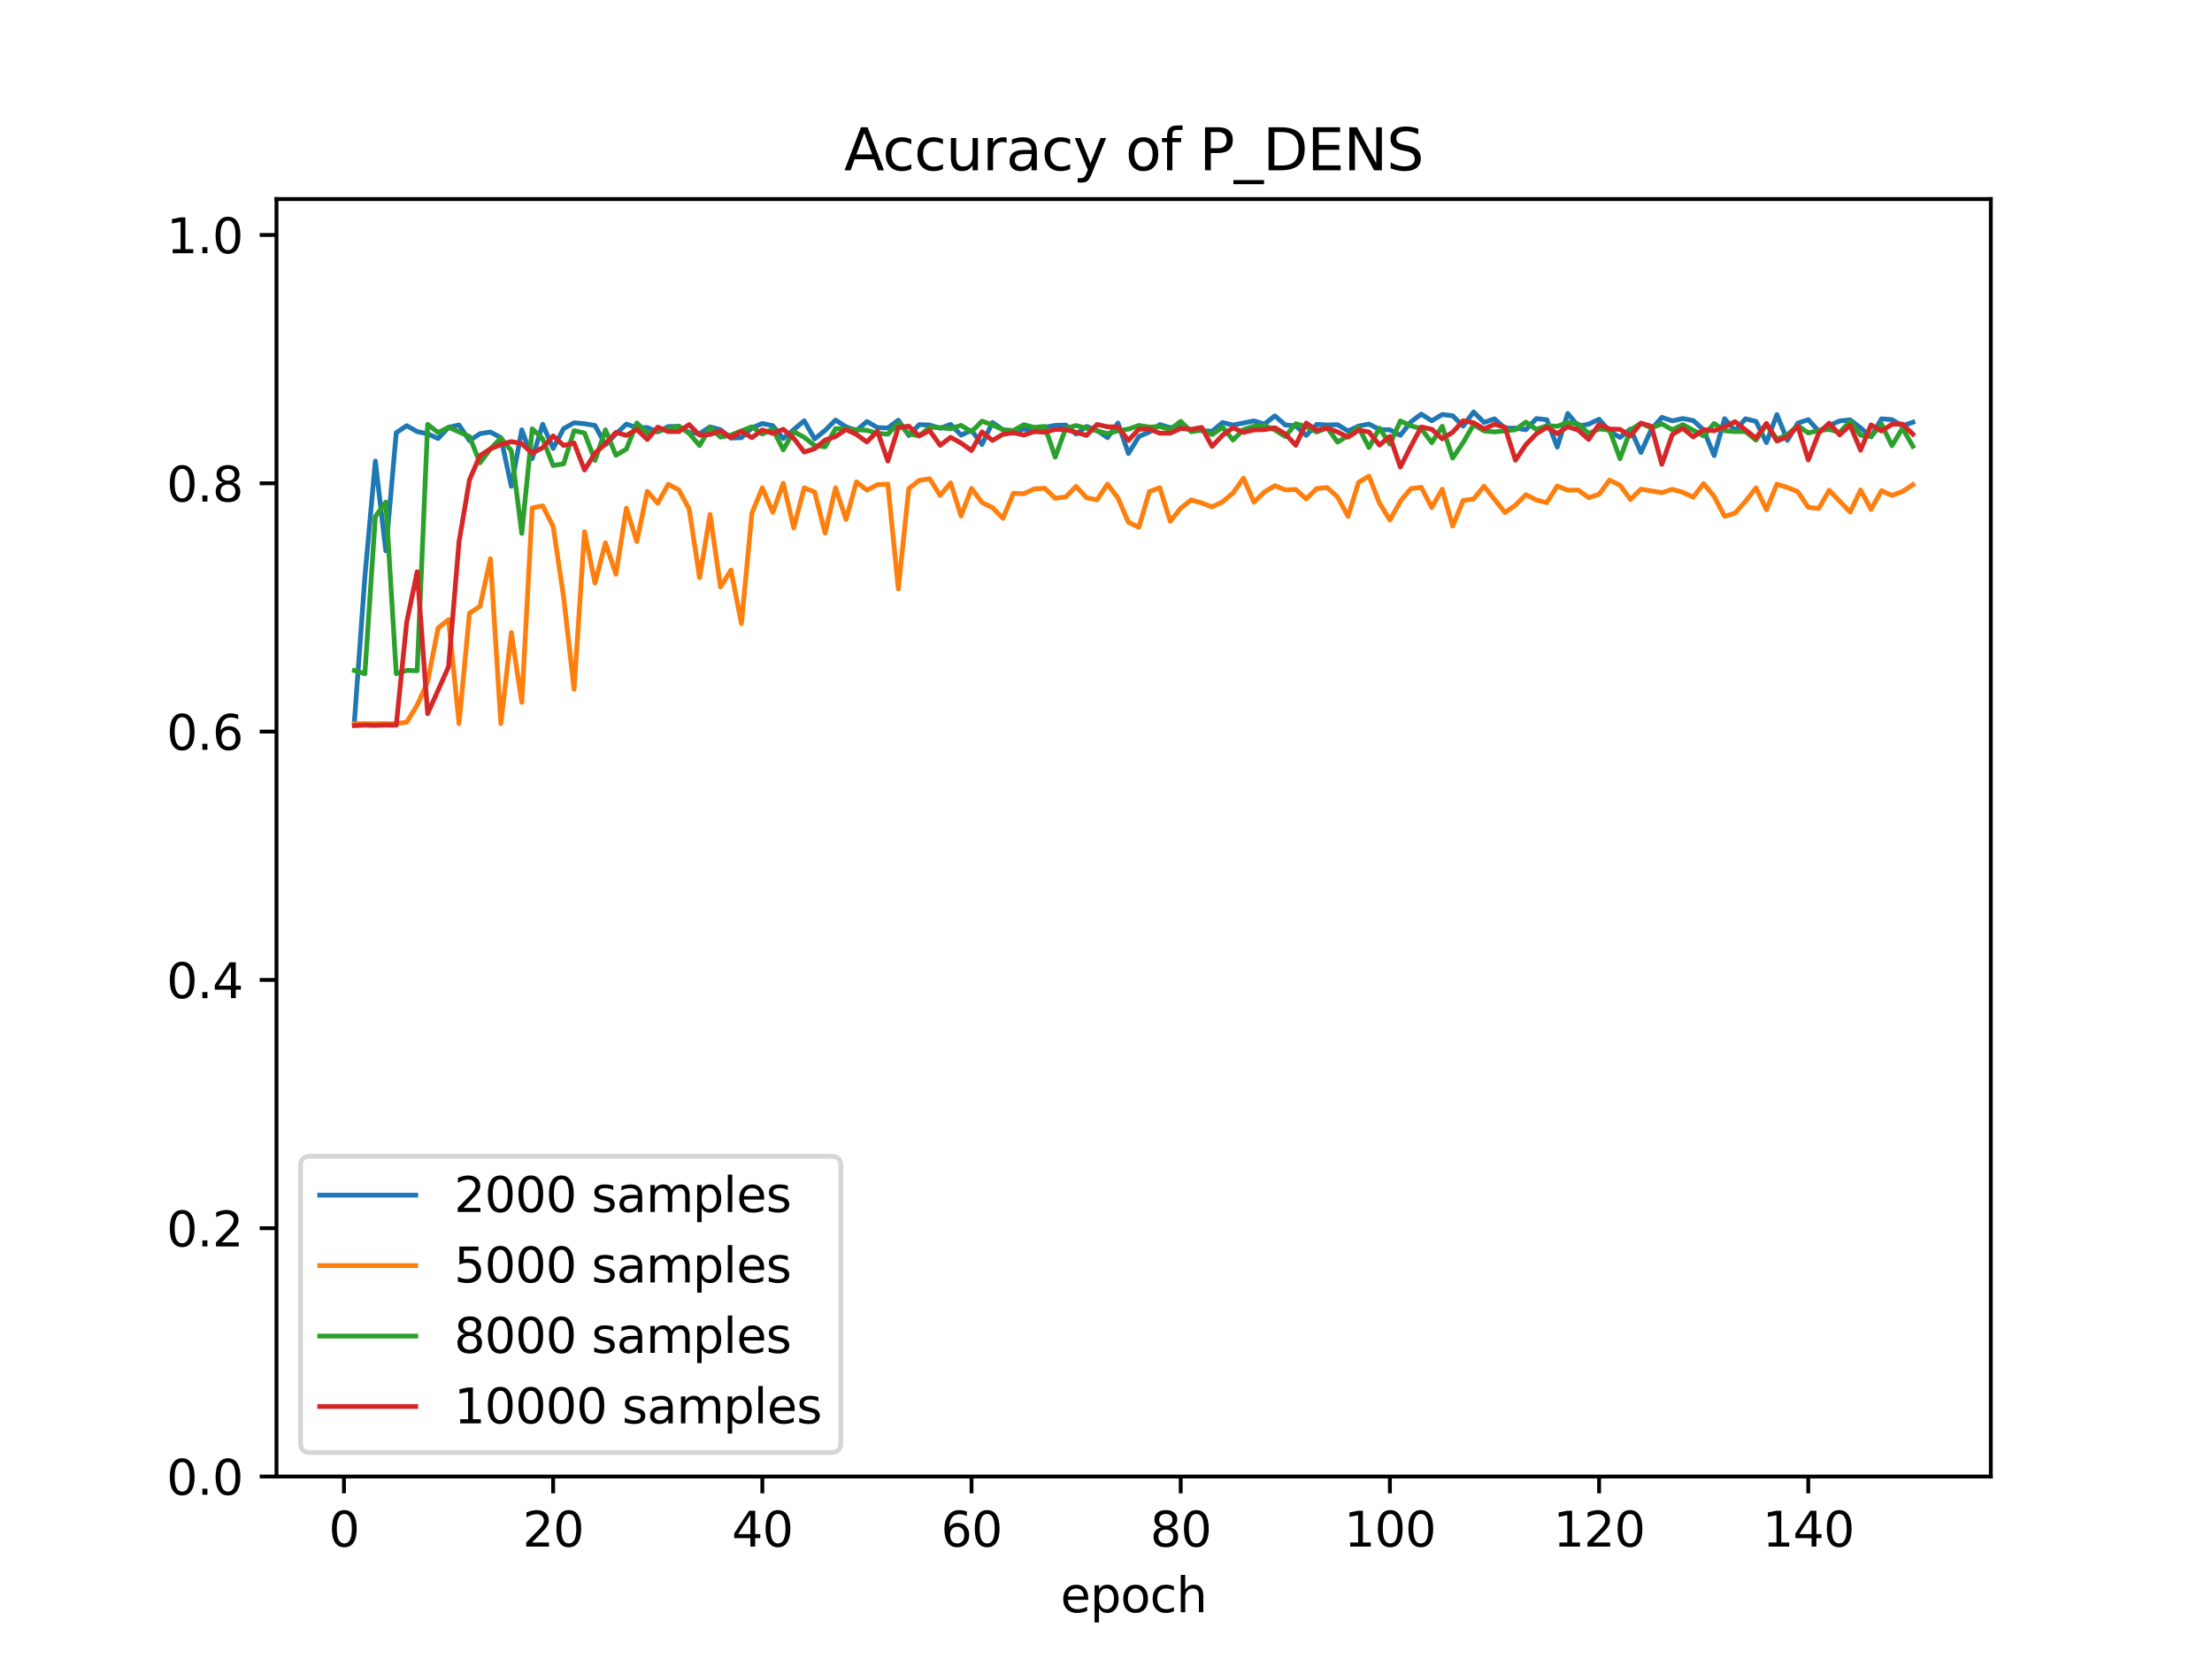<?xml version="1.0" encoding="utf-8" standalone="no"?>
<!DOCTYPE svg PUBLIC "-//W3C//DTD SVG 1.1//EN"
  "http://www.w3.org/Graphics/SVG/1.1/DTD/svg11.dtd">
<svg xmlns:xlink="http://www.w3.org/1999/xlink" width="460.8pt" height="345.6pt" viewBox="0 0 460.8 345.6" xmlns="http://www.w3.org/2000/svg" version="1.1">
 <defs>
  <style type="text/css">*{stroke-linejoin: round; stroke-linecap: butt}</style>
 </defs>
 <g id="figure_1">
  <g id="patch_1">
   <path d="M 0 345.6 
L 460.8 345.6 
L 460.8 0 
L 0 0 
z
" style="fill: #ffffff"/>
  </g>
  <g id="axes_1">
   <g id="patch_2">
    <path d="M 57.6 307.584 
L 414.72 307.584 
L 414.72 41.472 
L 57.6 41.472 
z
" style="fill: #ffffff"/>
   </g>
   <g id="matplotlib.axis_1">
    <g id="xtick_1">
     <g id="line2d_1">
      <defs>
       <path id="m2c4b2c855a" d="M 0 0 
L 0 3.5 
" style="stroke: #000000; stroke-width: 0.8"/>
      </defs>
      <g>
       <use xlink:href="#m2c4b2c855a" x="71.654" y="307.584" style="stroke: #000000; stroke-width: 0.8"/>
      </g>
     </g>
     <g id="text_1">
      <!-- 0 -->
      <g transform="translate(68.473 322.182) scale(0.1 -0.1)">
       <defs>
        <path id="DejaVuSans-30" d="M 2034 4250 
Q 1547 4250 1301 3770 
Q 1056 3291 1056 2328 
Q 1056 1369 1301 889 
Q 1547 409 2034 409 
Q 2525 409 2770 889 
Q 3016 1369 3016 2328 
Q 3016 3291 2770 3770 
Q 2525 4250 2034 4250 
z
M 2034 4750 
Q 2819 4750 3233 4129 
Q 3647 3509 3647 2328 
Q 3647 1150 3233 529 
Q 2819 -91 2034 -91 
Q 1250 -91 836 529 
Q 422 1150 422 2328 
Q 422 3509 836 4129 
Q 1250 4750 2034 4750 
z
" transform="scale(0.016)"/>
       </defs>
       <use xlink:href="#DejaVuSans-30"/>
      </g>
     </g>
    </g>
    <g id="xtick_2">
     <g id="line2d_2">
      <g>
       <use xlink:href="#m2c4b2c855a" x="115.232" y="307.584" style="stroke: #000000; stroke-width: 0.8"/>
      </g>
     </g>
     <g id="text_2">
      <!-- 20 -->
      <g transform="translate(108.869 322.182) scale(0.1 -0.1)">
       <defs>
        <path id="DejaVuSans-32" d="M 1228 531 
L 3431 531 
L 3431 0 
L 469 0 
L 469 531 
Q 828 903 1448 1529 
Q 2069 2156 2228 2338 
Q 2531 2678 2651 2914 
Q 2772 3150 2772 3378 
Q 2772 3750 2511 3984 
Q 2250 4219 1831 4219 
Q 1534 4219 1204 4116 
Q 875 4013 500 3803 
L 500 4441 
Q 881 4594 1212 4672 
Q 1544 4750 1819 4750 
Q 2544 4750 2975 4387 
Q 3406 4025 3406 3419 
Q 3406 3131 3298 2873 
Q 3191 2616 2906 2266 
Q 2828 2175 2409 1742 
Q 1991 1309 1228 531 
z
" transform="scale(0.016)"/>
       </defs>
       <use xlink:href="#DejaVuSans-32"/>
       <use xlink:href="#DejaVuSans-30" x="63.623"/>
      </g>
     </g>
    </g>
    <g id="xtick_3">
     <g id="line2d_3">
      <g>
       <use xlink:href="#m2c4b2c855a" x="158.809" y="307.584" style="stroke: #000000; stroke-width: 0.8"/>
      </g>
     </g>
     <g id="text_3">
      <!-- 40 -->
      <g transform="translate(152.447 322.182) scale(0.1 -0.1)">
       <defs>
        <path id="DejaVuSans-34" d="M 2419 4116 
L 825 1625 
L 2419 1625 
L 2419 4116 
z
M 2253 4666 
L 3047 4666 
L 3047 1625 
L 3713 1625 
L 3713 1100 
L 3047 1100 
L 3047 0 
L 2419 0 
L 2419 1100 
L 313 1100 
L 313 1709 
L 2253 4666 
z
" transform="scale(0.016)"/>
       </defs>
       <use xlink:href="#DejaVuSans-34"/>
       <use xlink:href="#DejaVuSans-30" x="63.623"/>
      </g>
     </g>
    </g>
    <g id="xtick_4">
     <g id="line2d_4">
      <g>
       <use xlink:href="#m2c4b2c855a" x="202.387" y="307.584" style="stroke: #000000; stroke-width: 0.8"/>
      </g>
     </g>
     <g id="text_4">
      <!-- 60 -->
      <g transform="translate(196.025 322.182) scale(0.1 -0.1)">
       <defs>
        <path id="DejaVuSans-36" d="M 2113 2584 
Q 1688 2584 1439 2293 
Q 1191 2003 1191 1497 
Q 1191 994 1439 701 
Q 1688 409 2113 409 
Q 2538 409 2786 701 
Q 3034 994 3034 1497 
Q 3034 2003 2786 2293 
Q 2538 2584 2113 2584 
z
M 3366 4563 
L 3366 3988 
Q 3128 4100 2886 4159 
Q 2644 4219 2406 4219 
Q 1781 4219 1451 3797 
Q 1122 3375 1075 2522 
Q 1259 2794 1537 2939 
Q 1816 3084 2150 3084 
Q 2853 3084 3261 2657 
Q 3669 2231 3669 1497 
Q 3669 778 3244 343 
Q 2819 -91 2113 -91 
Q 1303 -91 875 529 
Q 447 1150 447 2328 
Q 447 3434 972 4092 
Q 1497 4750 2381 4750 
Q 2619 4750 2861 4703 
Q 3103 4656 3366 4563 
z
" transform="scale(0.016)"/>
       </defs>
       <use xlink:href="#DejaVuSans-36"/>
       <use xlink:href="#DejaVuSans-30" x="63.623"/>
      </g>
     </g>
    </g>
    <g id="xtick_5">
     <g id="line2d_5">
      <g>
       <use xlink:href="#m2c4b2c855a" x="245.965" y="307.584" style="stroke: #000000; stroke-width: 0.8"/>
      </g>
     </g>
     <g id="text_5">
      <!-- 80 -->
      <g transform="translate(239.603 322.182) scale(0.1 -0.1)">
       <defs>
        <path id="DejaVuSans-38" d="M 2034 2216 
Q 1584 2216 1326 1975 
Q 1069 1734 1069 1313 
Q 1069 891 1326 650 
Q 1584 409 2034 409 
Q 2484 409 2743 651 
Q 3003 894 3003 1313 
Q 3003 1734 2745 1975 
Q 2488 2216 2034 2216 
z
M 1403 2484 
Q 997 2584 770 2862 
Q 544 3141 544 3541 
Q 544 4100 942 4425 
Q 1341 4750 2034 4750 
Q 2731 4750 3128 4425 
Q 3525 4100 3525 3541 
Q 3525 3141 3298 2862 
Q 3072 2584 2669 2484 
Q 3125 2378 3379 2068 
Q 3634 1759 3634 1313 
Q 3634 634 3220 271 
Q 2806 -91 2034 -91 
Q 1263 -91 848 271 
Q 434 634 434 1313 
Q 434 1759 690 2068 
Q 947 2378 1403 2484 
z
M 1172 3481 
Q 1172 3119 1398 2916 
Q 1625 2713 2034 2713 
Q 2441 2713 2670 2916 
Q 2900 3119 2900 3481 
Q 2900 3844 2670 4047 
Q 2441 4250 2034 4250 
Q 1625 4250 1398 4047 
Q 1172 3844 1172 3481 
z
" transform="scale(0.016)"/>
       </defs>
       <use xlink:href="#DejaVuSans-38"/>
       <use xlink:href="#DejaVuSans-30" x="63.623"/>
      </g>
     </g>
    </g>
    <g id="xtick_6">
     <g id="line2d_6">
      <g>
       <use xlink:href="#m2c4b2c855a" x="289.543" y="307.584" style="stroke: #000000; stroke-width: 0.8"/>
      </g>
     </g>
     <g id="text_6">
      <!-- 100 -->
      <g transform="translate(279.999 322.182) scale(0.1 -0.1)">
       <defs>
        <path id="DejaVuSans-31" d="M 794 531 
L 1825 531 
L 1825 4091 
L 703 3866 
L 703 4441 
L 1819 4666 
L 2450 4666 
L 2450 531 
L 3481 531 
L 3481 0 
L 794 0 
L 794 531 
z
" transform="scale(0.016)"/>
       </defs>
       <use xlink:href="#DejaVuSans-31"/>
       <use xlink:href="#DejaVuSans-30" x="63.623"/>
       <use xlink:href="#DejaVuSans-30" x="127.246"/>
      </g>
     </g>
    </g>
    <g id="xtick_7">
     <g id="line2d_7">
      <g>
       <use xlink:href="#m2c4b2c855a" x="333.121" y="307.584" style="stroke: #000000; stroke-width: 0.8"/>
      </g>
     </g>
     <g id="text_7">
      <!-- 120 -->
      <g transform="translate(323.577 322.182) scale(0.1 -0.1)">
       <use xlink:href="#DejaVuSans-31"/>
       <use xlink:href="#DejaVuSans-32" x="63.623"/>
       <use xlink:href="#DejaVuSans-30" x="127.246"/>
      </g>
     </g>
    </g>
    <g id="xtick_8">
     <g id="line2d_8">
      <g>
       <use xlink:href="#m2c4b2c855a" x="376.698" y="307.584" style="stroke: #000000; stroke-width: 0.8"/>
      </g>
     </g>
     <g id="text_8">
      <!-- 140 -->
      <g transform="translate(367.155 322.182) scale(0.1 -0.1)">
       <use xlink:href="#DejaVuSans-31"/>
       <use xlink:href="#DejaVuSans-34" x="63.623"/>
       <use xlink:href="#DejaVuSans-30" x="127.246"/>
      </g>
     </g>
    </g>
    <g id="text_9">
     <!-- epoch -->
     <g transform="translate(220.932 335.861) scale(0.1 -0.1)">
      <defs>
       <path id="DejaVuSans-65" d="M 3597 1894 
L 3597 1613 
L 953 1613 
Q 991 1019 1311 708 
Q 1631 397 2203 397 
Q 2534 397 2845 478 
Q 3156 559 3463 722 
L 3463 178 
Q 3153 47 2828 -22 
Q 2503 -91 2169 -91 
Q 1331 -91 842 396 
Q 353 884 353 1716 
Q 353 2575 817 3079 
Q 1281 3584 2069 3584 
Q 2775 3584 3186 3129 
Q 3597 2675 3597 1894 
z
M 3022 2063 
Q 3016 2534 2758 2815 
Q 2500 3097 2075 3097 
Q 1594 3097 1305 2825 
Q 1016 2553 972 2059 
L 3022 2063 
z
" transform="scale(0.016)"/>
       <path id="DejaVuSans-70" d="M 1159 525 
L 1159 -1331 
L 581 -1331 
L 581 3500 
L 1159 3500 
L 1159 2969 
Q 1341 3281 1617 3432 
Q 1894 3584 2278 3584 
Q 2916 3584 3314 3078 
Q 3713 2572 3713 1747 
Q 3713 922 3314 415 
Q 2916 -91 2278 -91 
Q 1894 -91 1617 61 
Q 1341 213 1159 525 
z
M 3116 1747 
Q 3116 2381 2855 2742 
Q 2594 3103 2138 3103 
Q 1681 3103 1420 2742 
Q 1159 2381 1159 1747 
Q 1159 1113 1420 752 
Q 1681 391 2138 391 
Q 2594 391 2855 752 
Q 3116 1113 3116 1747 
z
" transform="scale(0.016)"/>
       <path id="DejaVuSans-6f" d="M 1959 3097 
Q 1497 3097 1228 2736 
Q 959 2375 959 1747 
Q 959 1119 1226 758 
Q 1494 397 1959 397 
Q 2419 397 2687 759 
Q 2956 1122 2956 1747 
Q 2956 2369 2687 2733 
Q 2419 3097 1959 3097 
z
M 1959 3584 
Q 2709 3584 3137 3096 
Q 3566 2609 3566 1747 
Q 3566 888 3137 398 
Q 2709 -91 1959 -91 
Q 1206 -91 779 398 
Q 353 888 353 1747 
Q 353 2609 779 3096 
Q 1206 3584 1959 3584 
z
" transform="scale(0.016)"/>
       <path id="DejaVuSans-63" d="M 3122 3366 
L 3122 2828 
Q 2878 2963 2633 3030 
Q 2388 3097 2138 3097 
Q 1578 3097 1268 2742 
Q 959 2388 959 1747 
Q 959 1106 1268 751 
Q 1578 397 2138 397 
Q 2388 397 2633 464 
Q 2878 531 3122 666 
L 3122 134 
Q 2881 22 2623 -34 
Q 2366 -91 2075 -91 
Q 1284 -91 818 406 
Q 353 903 353 1747 
Q 353 2603 823 3093 
Q 1294 3584 2113 3584 
Q 2378 3584 2631 3529 
Q 2884 3475 3122 3366 
z
" transform="scale(0.016)"/>
       <path id="DejaVuSans-68" d="M 3513 2113 
L 3513 0 
L 2938 0 
L 2938 2094 
Q 2938 2591 2744 2837 
Q 2550 3084 2163 3084 
Q 1697 3084 1428 2787 
Q 1159 2491 1159 1978 
L 1159 0 
L 581 0 
L 581 4863 
L 1159 4863 
L 1159 2956 
Q 1366 3272 1645 3428 
Q 1925 3584 2291 3584 
Q 2894 3584 3203 3211 
Q 3513 2838 3513 2113 
z
" transform="scale(0.016)"/>
      </defs>
      <use xlink:href="#DejaVuSans-65"/>
      <use xlink:href="#DejaVuSans-70" x="61.523"/>
      <use xlink:href="#DejaVuSans-6f" x="125"/>
      <use xlink:href="#DejaVuSans-63" x="186.182"/>
      <use xlink:href="#DejaVuSans-68" x="241.162"/>
     </g>
    </g>
   </g>
   <g id="matplotlib.axis_2">
    <g id="ytick_1">
     <g id="line2d_9">
      <defs>
       <path id="m4c0e33c2d0" d="M 0 0 
L -3.5 0 
" style="stroke: #000000; stroke-width: 0.8"/>
      </defs>
      <g>
       <use xlink:href="#m4c0e33c2d0" x="57.6" y="307.584" style="stroke: #000000; stroke-width: 0.8"/>
      </g>
     </g>
     <g id="text_10">
      <!-- 0.0 -->
      <g transform="translate(34.697 311.383) scale(0.1 -0.1)">
       <defs>
        <path id="DejaVuSans-2e" d="M 684 794 
L 1344 794 
L 1344 0 
L 684 0 
L 684 794 
z
" transform="scale(0.016)"/>
       </defs>
       <use xlink:href="#DejaVuSans-30"/>
       <use xlink:href="#DejaVuSans-2e" x="63.623"/>
       <use xlink:href="#DejaVuSans-30" x="95.41"/>
      </g>
     </g>
    </g>
    <g id="ytick_2">
     <g id="line2d_10">
      <g>
       <use xlink:href="#m4c0e33c2d0" x="57.6" y="255.858" style="stroke: #000000; stroke-width: 0.8"/>
      </g>
     </g>
     <g id="text_11">
      <!-- 0.2 -->
      <g transform="translate(34.697 259.657) scale(0.1 -0.1)">
       <use xlink:href="#DejaVuSans-30"/>
       <use xlink:href="#DejaVuSans-2e" x="63.623"/>
       <use xlink:href="#DejaVuSans-32" x="95.41"/>
      </g>
     </g>
    </g>
    <g id="ytick_3">
     <g id="line2d_11">
      <g>
       <use xlink:href="#m4c0e33c2d0" x="57.6" y="204.131" style="stroke: #000000; stroke-width: 0.8"/>
      </g>
     </g>
     <g id="text_12">
      <!-- 0.4 -->
      <g transform="translate(34.697 207.931) scale(0.1 -0.1)">
       <use xlink:href="#DejaVuSans-30"/>
       <use xlink:href="#DejaVuSans-2e" x="63.623"/>
       <use xlink:href="#DejaVuSans-34" x="95.41"/>
      </g>
     </g>
    </g>
    <g id="ytick_4">
     <g id="line2d_12">
      <g>
       <use xlink:href="#m4c0e33c2d0" x="57.6" y="152.405" style="stroke: #000000; stroke-width: 0.8"/>
      </g>
     </g>
     <g id="text_13">
      <!-- 0.6 -->
      <g transform="translate(34.697 156.204) scale(0.1 -0.1)">
       <use xlink:href="#DejaVuSans-30"/>
       <use xlink:href="#DejaVuSans-2e" x="63.623"/>
       <use xlink:href="#DejaVuSans-36" x="95.41"/>
      </g>
     </g>
    </g>
    <g id="ytick_5">
     <g id="line2d_13">
      <g>
       <use xlink:href="#m4c0e33c2d0" x="57.6" y="100.679" style="stroke: #000000; stroke-width: 0.8"/>
      </g>
     </g>
     <g id="text_14">
      <!-- 0.8 -->
      <g transform="translate(34.697 104.478) scale(0.1 -0.1)">
       <use xlink:href="#DejaVuSans-30"/>
       <use xlink:href="#DejaVuSans-2e" x="63.623"/>
       <use xlink:href="#DejaVuSans-38" x="95.41"/>
      </g>
     </g>
    </g>
    <g id="ytick_6">
     <g id="line2d_14">
      <g>
       <use xlink:href="#m4c0e33c2d0" x="57.6" y="48.953" style="stroke: #000000; stroke-width: 0.8"/>
      </g>
     </g>
     <g id="text_15">
      <!-- 1.0 -->
      <g transform="translate(34.697 52.752) scale(0.1 -0.1)">
       <use xlink:href="#DejaVuSans-31"/>
       <use xlink:href="#DejaVuSans-2e" x="63.623"/>
       <use xlink:href="#DejaVuSans-30" x="95.41"/>
      </g>
     </g>
    </g>
   </g>
   <g id="line2d_15">
    <path d="M 73.833 150.287 
L 76.012 120.159 
L 78.191 96.047 
L 80.369 114.74 
L 82.548 90.142 
L 84.727 88.675 
L 86.906 89.918 
L 89.085 90.359 
L 91.264 91.354 
L 93.443 89.019 
L 95.622 88.541 
L 97.801 91.796 
L 99.979 90.344 
L 102.158 90.007 
L 104.337 91.167 
L 106.516 101.3 
L 108.695 89.536 
L 110.874 95.53 
L 113.053 88.391 
L 115.232 93.405 
L 117.411 89.289 
L 119.589 88.077 
L 121.768 88.271 
L 123.947 88.645 
L 126.126 92.642 
L 128.305 90.404 
L 130.484 88.353 
L 132.663 89.079 
L 134.842 89.064 
L 137.021 89.962 
L 139.199 88.862 
L 141.378 88.825 
L 143.557 90.105 
L 145.736 90.337 
L 147.915 88.922 
L 150.094 89.528 
L 152.273 91.242 
L 154.452 91.175 
L 156.631 89.132 
L 158.809 88.219 
L 160.988 88.69 
L 163.167 91.362 
L 167.525 87.657 
L 169.704 91.437 
L 171.883 89.656 
L 174.062 87.508 
L 176.241 88.907 
L 178.419 89.693 
L 180.598 87.815 
L 182.777 89.064 
L 184.956 89.154 
L 187.135 87.538 
L 189.314 90.718 
L 191.493 88.466 
L 193.672 88.548 
L 195.851 89.214 
L 198.029 88.413 
L 200.208 90.643 
L 202.387 89.633 
L 204.566 92.597 
L 206.745 88.017 
L 208.924 89.521 
L 211.103 90.262 
L 213.282 89.326 
L 215.461 89.94 
L 217.639 89.012 
L 219.818 88.615 
L 221.997 88.548 
L 224.176 90.426 
L 226.355 88.832 
L 228.534 89.663 
L 230.713 91.167 
L 232.892 88.129 
L 235.071 94.475 
L 237.249 90.935 
L 239.428 89.992 
L 241.607 88.451 
L 243.786 89.087 
L 245.965 88.743 
L 248.144 89.551 
L 252.502 89.843 
L 254.681 88.024 
L 256.859 88.548 
L 261.217 87.687 
L 263.396 88.346 
L 265.575 86.632 
L 267.754 88.526 
L 269.933 88.713 
L 272.112 90.696 
L 274.291 88.421 
L 276.469 88.526 
L 278.648 88.473 
L 280.827 89.79 
L 283.006 88.765 
L 285.185 88.338 
L 287.364 89.476 
L 289.543 89.536 
L 291.722 90.688 
L 293.901 87.904 
L 296.079 86.266 
L 298.258 87.657 
L 300.437 86.348 
L 302.616 86.61 
L 304.795 88.78 
L 306.974 85.824 
L 309.153 87.994 
L 311.332 87.253 
L 313.511 89.199 
L 315.689 89.184 
L 317.868 89.513 
L 320.047 87.201 
L 322.226 87.433 
L 324.405 93.135 
L 326.584 86.131 
L 328.763 88.765 
L 330.942 88.368 
L 333.121 87.336 
L 335.299 89.843 
L 337.478 91.122 
L 339.657 89.371 
L 341.836 94.25 
L 344.015 89.446 
L 346.194 86.947 
L 348.373 87.672 
L 350.552 87.186 
L 352.731 87.605 
L 354.909 89.573 
L 357.088 94.909 
L 359.267 87.223 
L 361.446 89.723 
L 363.625 87.246 
L 365.804 87.785 
L 367.983 92.192 
L 370.162 86.37 
L 372.341 91.743 
L 374.519 88.151 
L 376.698 87.418 
L 378.877 89.82 
L 381.056 88.66 
L 383.235 87.687 
L 385.414 87.463 
L 387.593 89.132 
L 389.772 91.003 
L 391.951 87.246 
L 394.129 87.418 
L 396.308 88.72 
L 398.487 87.957 
L 398.487 87.957 
" clip-path="url(#peaff0c901a)" style="fill: none; stroke: #1f77b4; stroke-linecap: square"/>
   </g>
   <g id="line2d_16">
    <path d="M 73.833 150.748 
L 82.548 150.752 
L 84.727 150.437 
L 86.906 146.896 
L 89.085 142.005 
L 91.264 130.839 
L 93.443 129.074 
L 95.622 150.739 
L 97.801 127.737 
L 99.979 126.326 
L 102.158 116.399 
L 104.337 150.746 
L 106.516 131.783 
L 108.695 146.309 
L 110.874 105.796 
L 113.053 105.382 
L 115.232 109.649 
L 117.411 124.383 
L 119.589 143.582 
L 121.768 110.768 
L 123.947 121.47 
L 126.126 113.085 
L 128.305 119.626 
L 130.484 105.864 
L 132.663 112.81 
L 134.842 102.338 
L 137.021 104.845 
L 139.199 100.881 
L 141.378 102.027 
L 143.557 106.019 
L 145.736 120.343 
L 147.915 107.164 
L 150.094 122.28 
L 152.273 118.744 
L 154.452 129.92 
L 156.631 106.919 
L 158.809 101.607 
L 160.988 106.723 
L 163.167 100.664 
L 165.346 109.986 
L 167.525 101.621 
L 169.704 102.506 
L 171.883 111.041 
L 174.062 101.618 
L 176.241 108.209 
L 178.419 100.384 
L 180.598 102.112 
L 182.777 100.97 
L 184.956 100.865 
L 187.135 122.672 
L 189.314 101.797 
L 191.493 100.068 
L 193.672 99.735 
L 195.851 103.211 
L 198.029 100.581 
L 200.208 107.491 
L 202.387 101.747 
L 204.566 104.681 
L 206.745 105.738 
L 208.924 107.976 
L 211.103 102.766 
L 213.282 102.849 
L 215.461 101.846 
L 217.639 101.711 
L 219.818 103.802 
L 221.997 103.521 
L 224.176 101.332 
L 226.355 103.693 
L 228.534 104.125 
L 230.713 100.861 
L 232.892 103.743 
L 235.071 108.804 
L 237.249 109.835 
L 239.428 102.417 
L 241.607 101.598 
L 243.786 108.602 
L 245.965 105.871 
L 248.144 104.149 
L 250.323 104.774 
L 252.502 105.592 
L 254.681 104.547 
L 256.859 102.707 
L 259.038 99.625 
L 261.217 104.612 
L 263.396 102.485 
L 265.575 101.183 
L 267.754 102.042 
L 269.933 101.978 
L 272.112 103.932 
L 274.291 101.777 
L 276.469 101.561 
L 278.648 103.534 
L 280.827 107.562 
L 283.006 100.498 
L 285.185 99.19 
L 287.364 104.806 
L 289.543 108.332 
L 291.722 104.398 
L 293.901 101.799 
L 296.079 101.521 
L 298.258 105.714 
L 300.437 101.91 
L 302.616 109.596 
L 304.795 104.265 
L 306.974 103.953 
L 309.153 101.285 
L 313.511 106.76 
L 315.689 105.254 
L 317.868 103.051 
L 320.047 104.151 
L 322.226 104.707 
L 324.405 101.232 
L 326.584 102.135 
L 328.763 102.073 
L 330.942 103.671 
L 333.121 102.97 
L 335.299 100.02 
L 337.478 101.074 
L 339.657 104.047 
L 341.836 101.902 
L 346.194 102.634 
L 348.373 101.934 
L 350.552 102.552 
L 352.731 103.578 
L 354.909 100.743 
L 357.088 103.415 
L 359.267 107.567 
L 361.446 106.892 
L 363.625 104.423 
L 365.804 101.626 
L 367.983 106.189 
L 370.162 100.855 
L 372.341 101.537 
L 374.519 102.432 
L 376.698 105.69 
L 378.877 105.911 
L 381.056 102.135 
L 385.414 106.672 
L 387.593 102.08 
L 389.772 106.117 
L 391.951 102.219 
L 394.129 103.21 
L 396.308 102.394 
L 398.487 100.974 
L 398.487 100.974 
" clip-path="url(#peaff0c901a)" style="fill: none; stroke: #ff7f0e; stroke-linecap: square"/>
   </g>
   <g id="line2d_17">
    <path d="M 73.833 139.682 
L 76.012 140.356 
L 78.191 107.614 
L 80.369 104.594 
L 82.548 140.356 
L 84.727 139.66 
L 86.906 139.726 
L 89.085 88.408 
L 91.264 90.102 
L 93.443 89.016 
L 97.801 90.928 
L 99.979 96.425 
L 102.158 93.535 
L 104.337 91.232 
L 106.516 93.883 
L 108.695 111.112 
L 110.874 89.32 
L 113.053 91.449 
L 115.232 96.968 
L 117.411 96.62 
L 119.589 89.711 
L 121.768 90.211 
L 123.947 95.903 
L 126.126 89.538 
L 128.305 94.839 
L 130.484 93.557 
L 132.663 88.104 
L 134.842 90.233 
L 137.021 89.82 
L 141.378 88.755 
L 143.557 90.276 
L 145.736 92.818 
L 147.915 89.06 
L 150.094 91.058 
L 152.273 90.624 
L 156.631 88.907 
L 158.809 90.428 
L 160.988 89.364 
L 163.167 93.709 
L 165.346 89.885 
L 167.525 91.102 
L 169.704 92.818 
L 171.883 93.079 
L 174.062 89.299 
L 176.241 89.364 
L 180.598 89.646 
L 182.777 90.276 
L 184.956 90.45 
L 187.135 88.147 
L 189.314 90.385 
L 191.493 90.798 
L 193.672 88.994 
L 195.851 89.081 
L 198.029 89.299 
L 200.208 88.603 
L 202.387 89.95 
L 204.566 87.734 
L 206.745 88.516 
L 208.924 89.516 
L 211.103 89.69 
L 213.282 88.473 
L 215.461 89.038 
L 217.639 88.821 
L 219.818 95.23 
L 221.997 89.255 
L 224.176 88.647 
L 230.713 90.341 
L 232.892 89.733 
L 235.071 89.385 
L 237.249 88.625 
L 239.428 88.973 
L 241.607 88.864 
L 243.786 89.451 
L 245.965 87.778 
L 248.144 89.929 
L 250.323 89.603 
L 252.502 90.537 
L 254.681 88.994 
L 256.859 91.667 
L 259.038 89.472 
L 261.217 88.799 
L 263.396 88.647 
L 265.575 89.559 
L 267.754 90.928 
L 269.933 88.277 
L 272.112 88.886 
L 274.291 89.994 
L 276.469 89.125 
L 278.648 92.101 
L 280.827 90.754 
L 283.006 89.016 
L 285.185 93.231 
L 287.364 89.19 
L 289.543 92.514 
L 291.722 87.691 
L 293.901 88.69 
L 296.079 89.299 
L 298.258 92.21 
L 300.437 88.799 
L 302.616 95.425 
L 304.795 92.188 
L 306.974 88.451 
L 309.153 89.777 
L 311.332 89.972 
L 315.689 89.516 
L 317.868 87.93 
L 320.047 89.451 
L 322.226 88.69 
L 324.405 88.799 
L 326.584 87.995 
L 328.763 88.321 
L 330.942 90.298 
L 333.121 89.364 
L 335.299 89.581 
L 337.478 95.556 
L 339.657 89.581 
L 341.836 88.169 
L 344.015 89.146 
L 346.194 88.299 
L 348.373 89.538 
L 350.552 88.451 
L 354.909 90.819 
L 357.088 88.212 
L 359.267 89.733 
L 361.446 89.907 
L 363.625 89.885 
L 365.804 91.688 
L 367.983 88.386 
L 370.162 91.515 
L 372.341 90.537 
L 374.519 88.69 
L 376.698 90.189 
L 378.877 89.69 
L 381.056 89.451 
L 383.235 90.081 
L 385.414 87.756 
L 387.593 90.667 
L 389.772 90.928 
L 391.951 88.343 
L 394.129 92.84 
L 396.308 89.212 
L 398.487 92.97 
L 398.487 92.97 
" clip-path="url(#peaff0c901a)" style="fill: none; stroke: #2ca02c; stroke-linecap: square"/>
   </g>
   <g id="line2d_18">
    <path d="M 73.833 151.158 
L 76.012 151.052 
L 78.191 151.123 
L 80.369 151.035 
L 82.548 151.07 
L 84.727 129.605 
L 86.906 119.098 
L 89.085 148.674 
L 93.443 138.894 
L 95.622 112.896 
L 97.801 99.97 
L 99.979 94.928 
L 102.158 93.504 
L 104.337 92.62 
L 106.516 91.988 
L 108.695 92.427 
L 110.874 94.424 
L 113.053 93.247 
L 115.232 90.81 
L 117.411 92.79 
L 119.589 92.274 
L 121.768 97.909 
L 123.947 94.412 
L 126.126 92.45 
L 128.305 90.067 
L 130.484 90.705 
L 132.663 89.446 
L 134.842 91.548 
L 137.021 88.977 
L 139.199 89.897 
L 141.378 89.914 
L 143.557 88.45 
L 145.736 90.652 
L 147.915 90.506 
L 150.094 89.744 
L 152.273 91.191 
L 154.452 89.844 
L 156.631 91.173 
L 158.809 89.563 
L 160.988 90.277 
L 163.167 89.422 
L 165.346 91.291 
L 167.525 94.172 
L 169.704 93.469 
L 171.883 91.677 
L 174.062 90.945 
L 176.241 89.463 
L 178.419 90.512 
L 180.598 92.075 
L 182.777 89.815 
L 184.956 96.034 
L 187.135 89.047 
L 189.314 88.784 
L 191.493 90.822 
L 193.672 89.68 
L 195.851 92.766 
L 198.029 91.097 
L 200.208 92.298 
L 202.387 93.844 
L 204.566 89.955 
L 206.745 91.753 
L 208.924 90.471 
L 211.103 90.149 
L 213.282 90.623 
L 215.461 89.897 
L 217.639 90.049 
L 219.818 89.457 
L 221.997 89.475 
L 226.355 90.693 
L 228.534 88.421 
L 230.713 88.901 
L 232.892 88.948 
L 235.071 91.747 
L 237.249 89.399 
L 239.428 89.381 
L 241.607 90.248 
L 243.786 90.231 
L 245.965 89.258 
L 248.144 89.44 
L 250.323 89.042 
L 252.502 92.995 
L 254.681 90.658 
L 256.859 89.106 
L 259.038 90.078 
L 261.217 89.557 
L 263.396 89.498 
L 265.575 89.112 
L 267.754 90.389 
L 269.933 92.761 
L 272.112 88.128 
L 274.291 89.657 
L 276.469 89.176 
L 278.648 89.985 
L 280.827 91.068 
L 283.006 89.616 
L 285.185 89.996 
L 287.364 92.731 
L 289.543 90.904 
L 291.722 97.305 
L 293.901 92.995 
L 296.079 88.948 
L 298.258 89.422 
L 300.437 91.414 
L 302.616 90.043 
L 304.795 87.648 
L 306.974 88.075 
L 309.153 89.334 
L 311.332 88.38 
L 313.511 89.001 
L 315.689 95.871 
L 317.868 92.643 
L 320.047 90.365 
L 322.226 89.012 
L 324.405 90.336 
L 326.584 88.895 
L 328.763 89.592 
L 330.942 91.537 
L 333.121 88.392 
L 335.299 89.381 
L 337.478 89.434 
L 339.657 90.828 
L 341.836 88.151 
L 344.015 88.796 
L 346.194 96.731 
L 348.373 90.512 
L 350.552 89.223 
L 352.731 91.021 
L 354.909 89.493 
L 357.088 89.733 
L 359.267 88.954 
L 361.446 87.841 
L 365.804 91.267 
L 367.983 88.204 
L 370.162 91.876 
L 372.341 90.998 
L 374.519 88.79 
L 376.698 95.812 
L 378.877 90.225 
L 381.056 88.146 
L 383.235 90.588 
L 385.414 88.585 
L 387.593 93.786 
L 389.772 88.52 
L 391.951 89.785 
L 394.129 88.386 
L 396.308 88.351 
L 398.487 90.441 
L 398.487 90.441 
" clip-path="url(#peaff0c901a)" style="fill: none; stroke: #d62728; stroke-linecap: square"/>
   </g>
   <g id="patch_3">
    <path d="M 57.6 307.584 
L 57.6 41.472 
" style="fill: none; stroke: #000000; stroke-width: 0.8; stroke-linejoin: miter; stroke-linecap: square"/>
   </g>
   <g id="patch_4">
    <path d="M 414.72 307.584 
L 414.72 41.472 
" style="fill: none; stroke: #000000; stroke-width: 0.8; stroke-linejoin: miter; stroke-linecap: square"/>
   </g>
   <g id="patch_5">
    <path d="M 57.6 307.584 
L 414.72 307.584 
" style="fill: none; stroke: #000000; stroke-width: 0.8; stroke-linejoin: miter; stroke-linecap: square"/>
   </g>
   <g id="patch_6">
    <path d="M 57.6 41.472 
L 414.72 41.472 
" style="fill: none; stroke: #000000; stroke-width: 0.8; stroke-linejoin: miter; stroke-linecap: square"/>
   </g>
   <g id="text_16">
    <!-- Accuracy of P_DENS -->
    <g transform="translate(175.842 35.472) scale(0.12 -0.12)">
     <defs>
      <path id="DejaVuSans-41" d="M 2188 4044 
L 1331 1722 
L 3047 1722 
L 2188 4044 
z
M 1831 4666 
L 2547 4666 
L 4325 0 
L 3669 0 
L 3244 1197 
L 1141 1197 
L 716 0 
L 50 0 
L 1831 4666 
z
" transform="scale(0.016)"/>
      <path id="DejaVuSans-75" d="M 544 1381 
L 544 3500 
L 1119 3500 
L 1119 1403 
Q 1119 906 1312 657 
Q 1506 409 1894 409 
Q 2359 409 2629 706 
Q 2900 1003 2900 1516 
L 2900 3500 
L 3475 3500 
L 3475 0 
L 2900 0 
L 2900 538 
Q 2691 219 2414 64 
Q 2138 -91 1772 -91 
Q 1169 -91 856 284 
Q 544 659 544 1381 
z
M 1991 3584 
L 1991 3584 
z
" transform="scale(0.016)"/>
      <path id="DejaVuSans-72" d="M 2631 2963 
Q 2534 3019 2420 3045 
Q 2306 3072 2169 3072 
Q 1681 3072 1420 2755 
Q 1159 2438 1159 1844 
L 1159 0 
L 581 0 
L 581 3500 
L 1159 3500 
L 1159 2956 
Q 1341 3275 1631 3429 
Q 1922 3584 2338 3584 
Q 2397 3584 2469 3576 
Q 2541 3569 2628 3553 
L 2631 2963 
z
" transform="scale(0.016)"/>
      <path id="DejaVuSans-61" d="M 2194 1759 
Q 1497 1759 1228 1600 
Q 959 1441 959 1056 
Q 959 750 1161 570 
Q 1363 391 1709 391 
Q 2188 391 2477 730 
Q 2766 1069 2766 1631 
L 2766 1759 
L 2194 1759 
z
M 3341 1997 
L 3341 0 
L 2766 0 
L 2766 531 
Q 2569 213 2275 61 
Q 1981 -91 1556 -91 
Q 1019 -91 701 211 
Q 384 513 384 1019 
Q 384 1609 779 1909 
Q 1175 2209 1959 2209 
L 2766 2209 
L 2766 2266 
Q 2766 2663 2505 2880 
Q 2244 3097 1772 3097 
Q 1472 3097 1187 3025 
Q 903 2953 641 2809 
L 641 3341 
Q 956 3463 1253 3523 
Q 1550 3584 1831 3584 
Q 2591 3584 2966 3190 
Q 3341 2797 3341 1997 
z
" transform="scale(0.016)"/>
      <path id="DejaVuSans-79" d="M 2059 -325 
Q 1816 -950 1584 -1140 
Q 1353 -1331 966 -1331 
L 506 -1331 
L 506 -850 
L 844 -850 
Q 1081 -850 1212 -737 
Q 1344 -625 1503 -206 
L 1606 56 
L 191 3500 
L 800 3500 
L 1894 763 
L 2988 3500 
L 3597 3500 
L 2059 -325 
z
" transform="scale(0.016)"/>
      <path id="DejaVuSans-20" transform="scale(0.016)"/>
      <path id="DejaVuSans-66" d="M 2375 4863 
L 2375 4384 
L 1825 4384 
Q 1516 4384 1395 4259 
Q 1275 4134 1275 3809 
L 1275 3500 
L 2222 3500 
L 2222 3053 
L 1275 3053 
L 1275 0 
L 697 0 
L 697 3053 
L 147 3053 
L 147 3500 
L 697 3500 
L 697 3744 
Q 697 4328 969 4595 
Q 1241 4863 1831 4863 
L 2375 4863 
z
" transform="scale(0.016)"/>
      <path id="DejaVuSans-50" d="M 1259 4147 
L 1259 2394 
L 2053 2394 
Q 2494 2394 2734 2622 
Q 2975 2850 2975 3272 
Q 2975 3691 2734 3919 
Q 2494 4147 2053 4147 
L 1259 4147 
z
M 628 4666 
L 2053 4666 
Q 2838 4666 3239 4311 
Q 3641 3956 3641 3272 
Q 3641 2581 3239 2228 
Q 2838 1875 2053 1875 
L 1259 1875 
L 1259 0 
L 628 0 
L 628 4666 
z
" transform="scale(0.016)"/>
      <path id="DejaVuSans-5f" d="M 3263 -1063 
L 3263 -1509 
L -63 -1509 
L -63 -1063 
L 3263 -1063 
z
" transform="scale(0.016)"/>
      <path id="DejaVuSans-44" d="M 1259 4147 
L 1259 519 
L 2022 519 
Q 2988 519 3436 956 
Q 3884 1394 3884 2338 
Q 3884 3275 3436 3711 
Q 2988 4147 2022 4147 
L 1259 4147 
z
M 628 4666 
L 1925 4666 
Q 3281 4666 3915 4102 
Q 4550 3538 4550 2338 
Q 4550 1131 3912 565 
Q 3275 0 1925 0 
L 628 0 
L 628 4666 
z
" transform="scale(0.016)"/>
      <path id="DejaVuSans-45" d="M 628 4666 
L 3578 4666 
L 3578 4134 
L 1259 4134 
L 1259 2753 
L 3481 2753 
L 3481 2222 
L 1259 2222 
L 1259 531 
L 3634 531 
L 3634 0 
L 628 0 
L 628 4666 
z
" transform="scale(0.016)"/>
      <path id="DejaVuSans-4e" d="M 628 4666 
L 1478 4666 
L 3547 763 
L 3547 4666 
L 4159 4666 
L 4159 0 
L 3309 0 
L 1241 3903 
L 1241 0 
L 628 0 
L 628 4666 
z
" transform="scale(0.016)"/>
      <path id="DejaVuSans-53" d="M 3425 4513 
L 3425 3897 
Q 3066 4069 2747 4153 
Q 2428 4238 2131 4238 
Q 1616 4238 1336 4038 
Q 1056 3838 1056 3469 
Q 1056 3159 1242 3001 
Q 1428 2844 1947 2747 
L 2328 2669 
Q 3034 2534 3370 2195 
Q 3706 1856 3706 1288 
Q 3706 609 3251 259 
Q 2797 -91 1919 -91 
Q 1588 -91 1214 -16 
Q 841 59 441 206 
L 441 856 
Q 825 641 1194 531 
Q 1563 422 1919 422 
Q 2459 422 2753 634 
Q 3047 847 3047 1241 
Q 3047 1584 2836 1778 
Q 2625 1972 2144 2069 
L 1759 2144 
Q 1053 2284 737 2584 
Q 422 2884 422 3419 
Q 422 4038 858 4394 
Q 1294 4750 2059 4750 
Q 2388 4750 2728 4690 
Q 3069 4631 3425 4513 
z
" transform="scale(0.016)"/>
     </defs>
     <use xlink:href="#DejaVuSans-41"/>
     <use xlink:href="#DejaVuSans-63" x="66.658"/>
     <use xlink:href="#DejaVuSans-63" x="121.639"/>
     <use xlink:href="#DejaVuSans-75" x="176.619"/>
     <use xlink:href="#DejaVuSans-72" x="239.998"/>
     <use xlink:href="#DejaVuSans-61" x="281.111"/>
     <use xlink:href="#DejaVuSans-63" x="342.391"/>
     <use xlink:href="#DejaVuSans-79" x="397.371"/>
     <use xlink:href="#DejaVuSans-20" x="456.551"/>
     <use xlink:href="#DejaVuSans-6f" x="488.338"/>
     <use xlink:href="#DejaVuSans-66" x="549.52"/>
     <use xlink:href="#DejaVuSans-20" x="584.725"/>
     <use xlink:href="#DejaVuSans-50" x="616.512"/>
     <use xlink:href="#DejaVuSans-5f" x="676.814"/>
     <use xlink:href="#DejaVuSans-44" x="726.814"/>
     <use xlink:href="#DejaVuSans-45" x="803.816"/>
     <use xlink:href="#DejaVuSans-4e" x="867"/>
     <use xlink:href="#DejaVuSans-53" x="941.805"/>
    </g>
   </g>
   <g id="legend_1">
    <g id="patch_7">
     <path d="M 64.6 302.584 
L 173.158 302.584 
Q 175.158 302.584 175.158 300.584 
L 175.158 242.871 
Q 175.158 240.871 173.158 240.871 
L 64.6 240.871 
Q 62.6 240.871 62.6 242.871 
L 62.6 300.584 
Q 62.6 302.584 64.6 302.584 
z
" style="fill: #ffffff; opacity: 0.8; stroke: #cccccc; stroke-linejoin: miter"/>
    </g>
    <g id="line2d_19">
     <path d="M 66.6 248.97 
L 76.6 248.97 
L 86.6 248.97 
" style="fill: none; stroke: #1f77b4; stroke-linecap: square"/>
    </g>
    <g id="text_17">
     <!-- 2000 samples -->
     <g transform="translate(94.6 252.47) scale(0.1 -0.1)">
      <defs>
       <path id="DejaVuSans-73" d="M 2834 3397 
L 2834 2853 
Q 2591 2978 2328 3040 
Q 2066 3103 1784 3103 
Q 1356 3103 1142 2972 
Q 928 2841 928 2578 
Q 928 2378 1081 2264 
Q 1234 2150 1697 2047 
L 1894 2003 
Q 2506 1872 2764 1633 
Q 3022 1394 3022 966 
Q 3022 478 2636 193 
Q 2250 -91 1575 -91 
Q 1294 -91 989 -36 
Q 684 19 347 128 
L 347 722 
Q 666 556 975 473 
Q 1284 391 1588 391 
Q 1994 391 2212 530 
Q 2431 669 2431 922 
Q 2431 1156 2273 1281 
Q 2116 1406 1581 1522 
L 1381 1569 
Q 847 1681 609 1914 
Q 372 2147 372 2553 
Q 372 3047 722 3315 
Q 1072 3584 1716 3584 
Q 2034 3584 2315 3537 
Q 2597 3491 2834 3397 
z
" transform="scale(0.016)"/>
       <path id="DejaVuSans-6d" d="M 3328 2828 
Q 3544 3216 3844 3400 
Q 4144 3584 4550 3584 
Q 5097 3584 5394 3201 
Q 5691 2819 5691 2113 
L 5691 0 
L 5113 0 
L 5113 2094 
Q 5113 2597 4934 2840 
Q 4756 3084 4391 3084 
Q 3944 3084 3684 2787 
Q 3425 2491 3425 1978 
L 3425 0 
L 2847 0 
L 2847 2094 
Q 2847 2600 2669 2842 
Q 2491 3084 2119 3084 
Q 1678 3084 1418 2786 
Q 1159 2488 1159 1978 
L 1159 0 
L 581 0 
L 581 3500 
L 1159 3500 
L 1159 2956 
Q 1356 3278 1631 3431 
Q 1906 3584 2284 3584 
Q 2666 3584 2933 3390 
Q 3200 3197 3328 2828 
z
" transform="scale(0.016)"/>
       <path id="DejaVuSans-6c" d="M 603 4863 
L 1178 4863 
L 1178 0 
L 603 0 
L 603 4863 
z
" transform="scale(0.016)"/>
      </defs>
      <use xlink:href="#DejaVuSans-32"/>
      <use xlink:href="#DejaVuSans-30" x="63.623"/>
      <use xlink:href="#DejaVuSans-30" x="127.246"/>
      <use xlink:href="#DejaVuSans-30" x="190.869"/>
      <use xlink:href="#DejaVuSans-20" x="254.492"/>
      <use xlink:href="#DejaVuSans-73" x="286.279"/>
      <use xlink:href="#DejaVuSans-61" x="338.379"/>
      <use xlink:href="#DejaVuSans-6d" x="399.658"/>
      <use xlink:href="#DejaVuSans-70" x="497.07"/>
      <use xlink:href="#DejaVuSans-6c" x="560.547"/>
      <use xlink:href="#DejaVuSans-65" x="588.33"/>
      <use xlink:href="#DejaVuSans-73" x="649.854"/>
     </g>
    </g>
    <g id="line2d_20">
     <path d="M 66.6 263.648 
L 76.6 263.648 
L 86.6 263.648 
" style="fill: none; stroke: #ff7f0e; stroke-linecap: square"/>
    </g>
    <g id="text_18">
     <!-- 5000 samples -->
     <g transform="translate(94.6 267.148) scale(0.1 -0.1)">
      <defs>
       <path id="DejaVuSans-35" d="M 691 4666 
L 3169 4666 
L 3169 4134 
L 1269 4134 
L 1269 2991 
Q 1406 3038 1543 3061 
Q 1681 3084 1819 3084 
Q 2600 3084 3056 2656 
Q 3513 2228 3513 1497 
Q 3513 744 3044 326 
Q 2575 -91 1722 -91 
Q 1428 -91 1123 -41 
Q 819 9 494 109 
L 494 744 
Q 775 591 1075 516 
Q 1375 441 1709 441 
Q 2250 441 2565 725 
Q 2881 1009 2881 1497 
Q 2881 1984 2565 2268 
Q 2250 2553 1709 2553 
Q 1456 2553 1204 2497 
Q 953 2441 691 2322 
L 691 4666 
z
" transform="scale(0.016)"/>
      </defs>
      <use xlink:href="#DejaVuSans-35"/>
      <use xlink:href="#DejaVuSans-30" x="63.623"/>
      <use xlink:href="#DejaVuSans-30" x="127.246"/>
      <use xlink:href="#DejaVuSans-30" x="190.869"/>
      <use xlink:href="#DejaVuSans-20" x="254.492"/>
      <use xlink:href="#DejaVuSans-73" x="286.279"/>
      <use xlink:href="#DejaVuSans-61" x="338.379"/>
      <use xlink:href="#DejaVuSans-6d" x="399.658"/>
      <use xlink:href="#DejaVuSans-70" x="497.07"/>
      <use xlink:href="#DejaVuSans-6c" x="560.547"/>
      <use xlink:href="#DejaVuSans-65" x="588.33"/>
      <use xlink:href="#DejaVuSans-73" x="649.854"/>
     </g>
    </g>
    <g id="line2d_21">
     <path d="M 66.6 278.326 
L 76.6 278.326 
L 86.6 278.326 
" style="fill: none; stroke: #2ca02c; stroke-linecap: square"/>
    </g>
    <g id="text_19">
     <!-- 8000 samples -->
     <g transform="translate(94.6 281.826) scale(0.1 -0.1)">
      <use xlink:href="#DejaVuSans-38"/>
      <use xlink:href="#DejaVuSans-30" x="63.623"/>
      <use xlink:href="#DejaVuSans-30" x="127.246"/>
      <use xlink:href="#DejaVuSans-30" x="190.869"/>
      <use xlink:href="#DejaVuSans-20" x="254.492"/>
      <use xlink:href="#DejaVuSans-73" x="286.279"/>
      <use xlink:href="#DejaVuSans-61" x="338.379"/>
      <use xlink:href="#DejaVuSans-6d" x="399.658"/>
      <use xlink:href="#DejaVuSans-70" x="497.07"/>
      <use xlink:href="#DejaVuSans-6c" x="560.547"/>
      <use xlink:href="#DejaVuSans-65" x="588.33"/>
      <use xlink:href="#DejaVuSans-73" x="649.854"/>
     </g>
    </g>
    <g id="line2d_22">
     <path d="M 66.6 293.004 
L 76.6 293.004 
L 86.6 293.004 
" style="fill: none; stroke: #d62728; stroke-linecap: square"/>
    </g>
    <g id="text_20">
     <!-- 10000 samples -->
     <g transform="translate(94.6 296.504) scale(0.1 -0.1)">
      <use xlink:href="#DejaVuSans-31"/>
      <use xlink:href="#DejaVuSans-30" x="63.623"/>
      <use xlink:href="#DejaVuSans-30" x="127.246"/>
      <use xlink:href="#DejaVuSans-30" x="190.869"/>
      <use xlink:href="#DejaVuSans-30" x="254.492"/>
      <use xlink:href="#DejaVuSans-20" x="318.115"/>
      <use xlink:href="#DejaVuSans-73" x="349.902"/>
      <use xlink:href="#DejaVuSans-61" x="402.002"/>
      <use xlink:href="#DejaVuSans-6d" x="463.281"/>
      <use xlink:href="#DejaVuSans-70" x="560.693"/>
      <use xlink:href="#DejaVuSans-6c" x="624.17"/>
      <use xlink:href="#DejaVuSans-65" x="651.953"/>
      <use xlink:href="#DejaVuSans-73" x="713.477"/>
     </g>
    </g>
   </g>
  </g>
 </g>
 <defs>
  <clipPath id="peaff0c901a">
   <rect x="57.6" y="41.472" width="357.12" height="266.112"/>
  </clipPath>
 </defs>
</svg>
